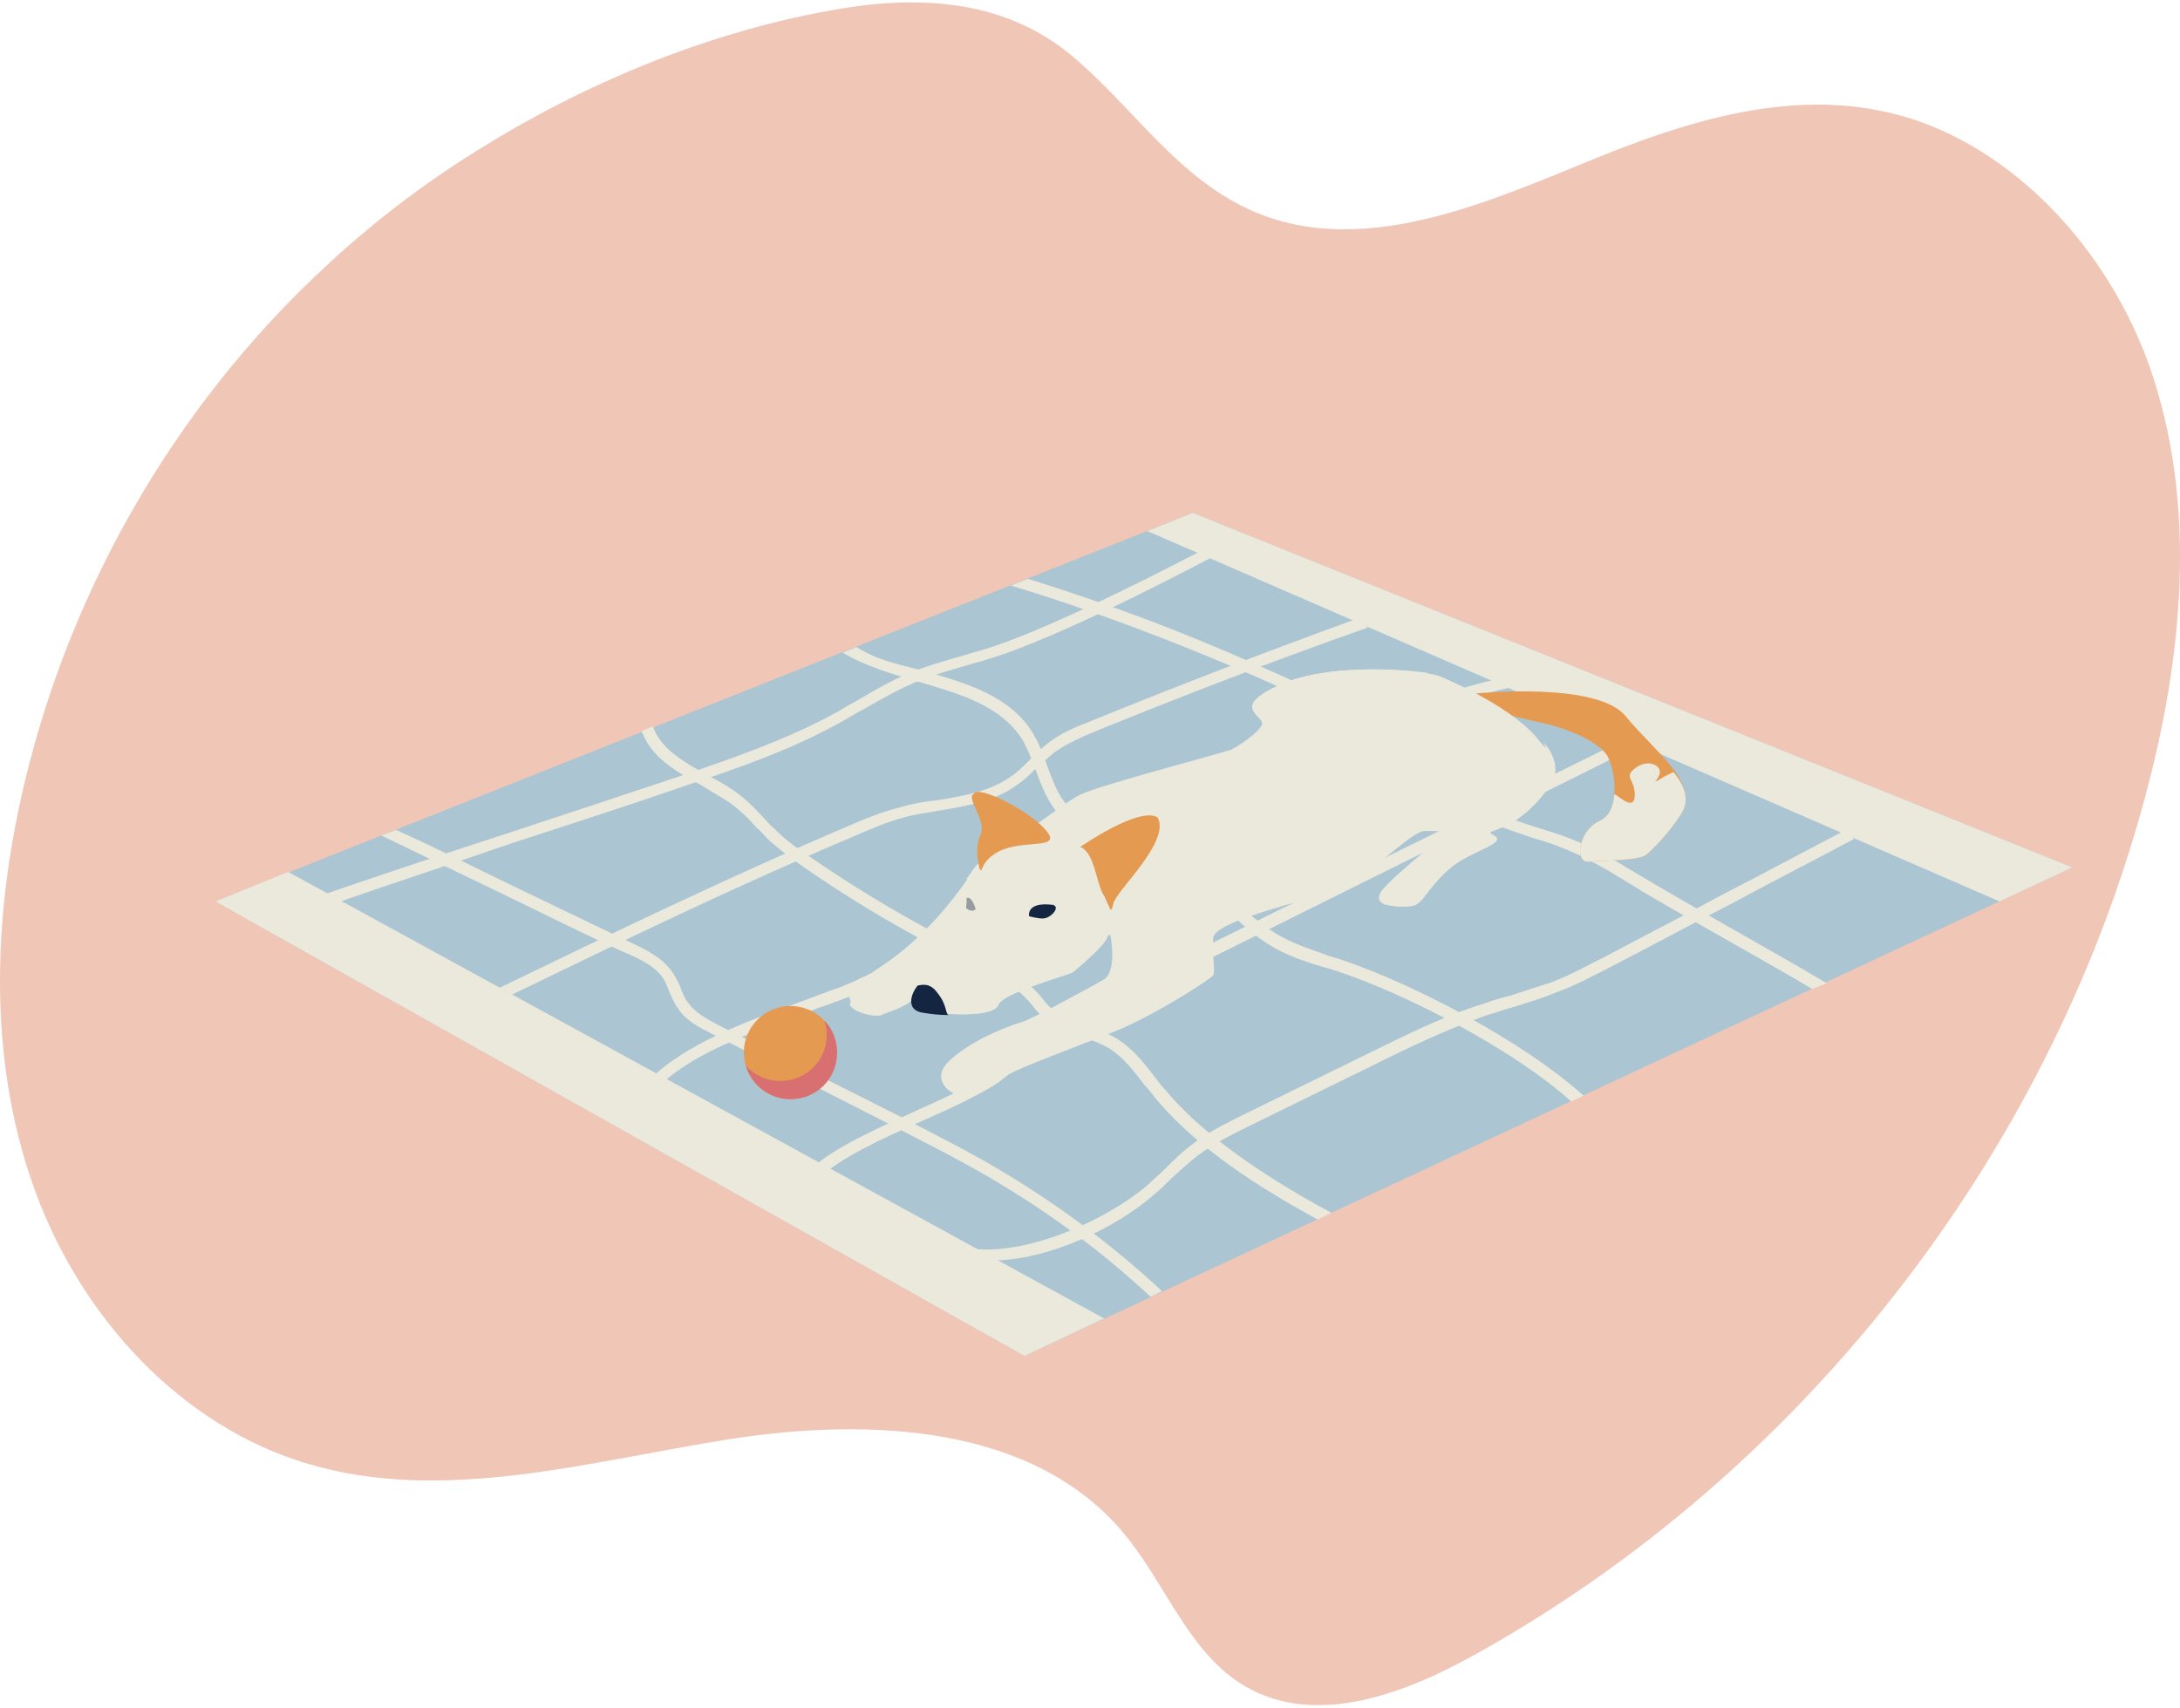 <svg width="425" height="333" viewBox="0 0 425 333" fill="none" xmlns="http://www.w3.org/2000/svg">
<path d="M63.659 51.782C33.717 79.418 12.673 116.372 3.984 156.152C-1.565 181.486 -1.984 208.39 7.02 232.676C16.023 256.963 35.287 278.109 60.1 285.437C86.587 293.289 114.855 284.914 142.18 280.622C169.505 276.33 201.646 277.795 219.234 299.151C227.401 308.991 231.798 322.496 242.895 328.881C256.506 336.733 273.675 330.347 287.39 322.705C350.835 287.531 399.099 225.977 418.048 155.943C425.586 128.306 428.518 98.261 418.991 71.253C412.186 52.2 397.947 34.509 379.416 25.82C357.221 15.456 334.084 21.633 312.412 30.321C292.102 38.487 266.975 50.525 245.094 41.523C229.599 35.137 221.014 20.795 208.556 10.536C194.945 -0.561 177.776 -0.979 161.234 2.161C137.259 6.558 113.494 16.503 92.974 29.379C82.504 35.87 72.663 43.407 63.659 51.782Z" fill="#F0C6B6"/>
<path d="M42 175.767L199.738 264.384L404 169.121L232.526 100L42 175.767Z" fill="#ABC5D3"/>
<path d="M66.37 175.767L63.711 174.217C74.567 170.45 87.416 166.241 98.936 162.475C110.457 158.709 122.42 154.721 133.054 151.176C142.802 147.853 152.993 144.308 162.076 139.434C163.848 138.548 165.399 137.441 167.171 136.554C170.938 134.339 174.704 132.124 178.913 130.573C182.015 129.465 185.116 128.579 188.218 127.693C189.547 127.25 190.655 127.028 191.984 126.585C205.941 122.376 234.742 107.089 234.742 107.089L235.849 108.862C235.849 108.862 206.827 124.37 192.427 128.579C191.098 129.022 189.99 129.243 188.661 129.687C185.559 130.573 182.458 131.459 179.578 132.567C175.59 134.117 171.824 136.333 168.279 138.327C166.507 139.213 164.956 140.321 163.184 141.207C153.879 146.302 143.688 149.847 133.718 153.17C122.863 156.936 111.121 160.702 99.601 164.469C88.081 168.456 77.225 172.001 66.37 175.767Z" fill="#EBE9DC"/>
<path d="M99.823 193.934L97.386 192.605C119.318 181.971 142.359 170.893 165.177 161.146C168.722 159.595 172.045 158.266 175.59 157.379C177.805 156.715 180.242 156.272 182.679 156.05C187.996 155.164 193.092 154.278 197.08 151.398C198.409 150.512 199.517 149.404 200.624 148.296C201.732 147.188 202.84 146.081 203.947 145.195C206.606 142.979 209.929 141.65 212.809 140.542C228.539 134.117 246.927 127.028 264.65 120.603L266.644 122.376C248.92 128.579 229.425 136.111 213.695 142.536C211.037 143.644 207.935 144.973 205.498 146.745C204.39 147.632 203.283 148.739 202.175 149.625C201.067 150.733 199.738 152.062 198.409 152.949C193.978 156.272 188.439 157.158 183.122 158.044C180.907 158.487 178.47 158.709 176.255 159.373C172.931 160.259 169.83 161.589 166.285 163.14C143.245 172.887 121.755 183.3 99.823 193.934Z" fill="#EBE9DC"/>
<path d="M127.958 212.322L126.408 210.771C133.275 203.682 145.239 199.251 155.651 195.485C158.753 194.377 161.411 193.269 164.07 192.383C171.602 189.281 178.692 185.072 185.559 180.641C192.87 176.21 200.181 171.558 208.378 168.456C211.258 167.349 214.138 166.463 217.24 165.576C221.228 164.247 225.437 162.918 229.425 161.146C233.191 159.373 236.736 157.158 240.28 154.942C241.388 154.278 242.496 153.392 243.603 152.727C258.447 143.644 276.613 135.89 292.121 132.345L294.115 134.117C278.829 137.662 259.554 145.638 244.933 154.721C243.825 155.385 242.717 156.05 241.609 156.936C238.065 159.152 234.52 161.589 230.532 163.361C226.545 165.133 222.335 166.463 218.126 167.792C215.246 168.678 212.366 169.564 209.486 170.672C201.51 173.773 194.199 178.204 187.11 182.635C180.242 186.844 172.931 191.275 165.399 194.377C162.74 195.485 159.86 196.371 156.98 197.479C146.125 201.466 134.605 205.454 127.958 212.322Z" fill="#EBE9DC"/>
<path d="M159.196 230.045L157.645 228.273C162.741 223.621 170.938 220.076 178.692 216.531C184.23 214.094 189.326 211.657 193.313 208.999C195.307 207.669 197.301 206.119 199.073 204.568C200.624 203.239 202.397 201.909 204.169 200.58C207.714 198.143 211.701 196.149 215.468 194.155L318.263 143.422L319.814 145.195L216.354 196.592C212.588 198.365 208.821 200.359 205.277 202.796C203.504 203.903 201.954 205.233 200.403 206.562C198.409 208.113 196.415 209.663 194.421 211.214C190.212 213.873 184.895 216.31 179.356 218.747C171.824 222.07 164.07 225.614 159.196 230.045Z" fill="#EBE9DC"/>
<path d="M193.313 245.775C192.649 245.775 191.762 245.775 191.098 245.775L190.212 243.559C201.067 244.446 215.911 237.799 223.886 230.932C224.994 229.824 226.102 228.938 227.209 227.83C228.76 226.279 230.311 224.728 232.083 223.399C235.406 220.741 239.173 218.968 242.717 217.196L266.644 205.454C273.955 201.909 281.266 198.143 289.241 195.706C291.013 195.042 292.564 194.599 294.337 194.155C296.995 193.269 299.875 192.383 302.534 191.497C306.078 190.168 309.623 188.174 313.168 186.402C319.814 182.857 328.011 178.648 336.208 174.217C344.405 170.007 352.602 165.577 359.47 162.032L361.464 163.583C354.818 167.127 345.734 171.78 337.537 176.211C329.34 180.42 321.143 184.851 314.275 188.395C310.731 190.168 307.186 192.162 303.42 193.491C300.761 194.599 297.881 195.485 295.001 196.371C293.229 196.814 291.678 197.479 289.906 197.922C282.373 200.58 274.841 204.125 267.751 207.67L243.825 219.411C240.28 221.184 236.514 222.956 233.412 225.393C231.64 226.722 230.089 228.273 228.538 229.602C227.431 230.71 226.323 231.818 224.994 232.925C217.683 239.35 204.39 245.775 193.313 245.775Z" fill="#EBE9DC"/>
<path d="M353.267 192.826C347.728 189.503 341.747 186.18 335.543 182.635C329.34 179.09 322.916 175.546 317.599 172.223C313.611 169.786 309.623 167.349 305.192 165.576C303.198 164.69 300.983 164.026 298.767 163.361C295.001 162.032 291.013 160.924 287.469 158.709C284.589 156.936 281.93 154.721 279.493 152.505C278.607 151.841 277.721 150.955 276.835 150.29C267.087 142.093 255.345 136.554 244.268 131.68C228.76 125.034 213.252 119.053 197.08 114.179L200.403 112.849C216.575 117.945 229.646 122.819 245.154 129.687C256.453 134.561 268.416 140.321 278.386 148.739C279.272 149.404 280.158 150.29 281.044 150.955C283.481 153.17 285.918 155.385 288.798 156.936C292.121 158.93 295.666 160.038 299.654 161.367C301.869 162.032 304.084 162.696 306.3 163.583C310.731 165.355 314.94 167.792 318.928 170.229C324.466 173.552 330.67 177.097 336.873 180.641C343.076 184.186 350.608 188.395 356.147 191.718L353.267 192.826Z" fill="#EBE9DC"/>
<path d="M306.3 214.759C295.001 204.568 273.955 193.712 260.441 189.282C259.776 189.06 259.111 188.838 258.225 188.617C255.124 187.731 251.801 186.623 248.921 185.072C246.04 183.521 243.604 181.528 241.167 179.312C240.502 178.869 239.837 178.204 239.173 177.761C232.305 172.223 224.551 167.792 216.575 164.469L215.468 164.026C212.145 162.696 208.821 161.367 206.384 158.709C204.169 156.272 203.061 153.17 201.954 150.29C201.289 148.296 200.403 146.302 199.517 144.53C195.307 137.662 187.553 135.447 179.356 133.01C174.039 131.459 168.722 129.908 164.291 127.25L166.95 126.142C171.159 128.8 174.925 129.465 180.021 130.794C188.439 133.231 197.08 135.668 201.51 143.201C202.618 145.195 203.504 147.188 204.169 149.404C205.277 152.284 206.163 154.942 208.157 157.158C210.372 159.373 213.474 160.703 216.354 161.81L217.462 162.253C225.88 165.576 233.634 170.229 240.723 175.989C241.388 176.432 242.053 177.097 242.717 177.54C245.154 179.534 247.591 181.528 250.25 182.857C253.13 184.408 256.231 185.294 259.111 186.401C259.776 186.623 260.662 186.845 261.327 187.066C275.284 191.718 296.995 203.017 308.737 213.651L306.3 214.759Z" fill="#EBE9DC"/>
<path d="M256.896 237.799C241.831 229.602 231.862 222.07 225.215 214.094C224.551 213.208 223.886 212.322 223.222 211.657C221.006 208.777 219.012 206.119 216.132 204.346C214.581 203.46 212.809 202.795 210.815 202.131C209.486 201.688 208.157 201.245 206.827 200.58C204.612 199.472 202.84 198.143 201.51 196.371C199.517 193.712 196.637 191.497 192.87 189.724C180.242 183.964 168.279 177.097 156.759 169.121C154.543 167.57 152.107 165.798 149.891 163.804C149.005 162.918 148.34 162.032 147.454 161.367C146.346 160.038 145.239 158.93 143.909 157.822C141.916 156.05 139.257 154.721 136.82 153.17C131.946 150.511 127.072 147.853 125.078 142.536L127.294 141.65C128.845 146.081 133.275 148.518 137.928 151.176C140.586 152.505 143.245 154.056 145.46 156.05C146.79 157.158 147.897 158.487 149.226 159.816C149.891 160.702 150.777 161.367 151.663 162.253C153.657 164.247 156.094 165.798 158.31 167.349C169.608 175.103 181.572 181.97 193.978 187.731C198.187 189.724 201.289 192.161 203.504 195.041C204.39 196.371 205.941 197.478 207.935 198.365C209.043 199.029 210.372 199.472 211.701 199.915C213.695 200.58 215.468 201.245 217.461 202.352C220.785 204.346 223 207.226 225.215 210.106C225.88 210.993 226.545 211.879 227.209 212.543C233.634 220.297 244.711 228.494 259.555 236.47L256.896 237.799Z" fill="#EBE9DC"/>
<path d="M224.329 252.864C215.024 244.224 205.498 237.134 194.421 230.488C187.775 226.5 180.685 222.956 173.818 219.411L138.592 201.466C136.377 200.358 133.718 199.029 132.168 196.592C131.503 195.706 131.06 194.598 130.617 193.712C130.395 193.048 129.952 192.161 129.731 191.497C128.18 188.617 125.078 187.066 121.312 185.515C114.001 182.192 106.026 178.204 98.272 174.438C90.518 170.672 81.656 166.462 74.345 162.918L77.225 161.81C84.536 165.133 91.625 168.678 99.379 172.444C107.133 176.21 115.109 179.977 122.42 183.521C125.743 185.072 129.731 186.844 131.725 190.611C132.168 191.497 132.611 192.161 132.832 193.048C133.275 193.934 133.497 194.82 134.162 195.484C135.491 197.478 137.706 198.586 139.7 199.694L174.925 217.417C181.793 220.962 188.882 224.507 195.529 228.494C206.606 235.141 217.018 242.895 226.545 251.756L224.329 252.864Z" fill="#EBE9DC"/>
<path d="M199.738 264.384L215.246 257.074L56.179 170.007L42 175.768L199.738 264.384Z" fill="#EBE9DC"/>
<path d="M223.665 103.545L389.821 175.767L404 169.121L232.526 100L223.665 103.545Z" fill="#EBE9DC"/>
<path d="M154.1 214.316C159.117 214.316 163.184 210.249 163.184 205.233C163.184 200.216 159.117 196.149 154.1 196.149C149.084 196.149 145.017 200.216 145.017 205.233C145.017 210.249 149.084 214.316 154.1 214.316Z" fill="#E59A51"/>
<path d="M160.747 199.03C160.968 199.916 161.19 200.802 161.19 201.688C161.19 206.784 157.202 210.771 152.107 210.771C149.448 210.771 147.233 209.664 145.46 207.891C146.568 211.657 150.113 214.316 154.1 214.316C159.196 214.316 163.184 210.328 163.184 205.233C163.184 202.796 162.297 200.58 160.747 199.03Z" fill="#D86F70"/>
<path d="M203.061 160.038C203.061 160.259 202.84 161.146 202.397 162.475C201.067 166.463 197.966 174.66 196.193 175.546C193.756 176.654 179.356 191.497 178.691 193.712C178.027 196.149 172.488 197.478 171.824 197.922C171.159 198.365 165.842 197.478 165.842 195.485C165.842 193.712 162.962 194.377 172.488 187.952C180.021 182.857 185.781 175.546 188.661 171.336C189.547 170.229 189.99 169.343 190.433 168.9C191.541 167.349 199.295 162.475 202.175 160.702C202.618 160.481 202.84 160.259 203.061 160.038Z" fill="#EBE9DC"/>
<path d="M328.011 158.266C325.796 162.032 322.251 165.576 320.922 166.684C319.592 167.792 312.503 167.792 309.623 168.013C306.965 168.235 307.629 162.032 311.838 160.038C313.832 159.152 314.497 157.158 314.718 154.942C314.94 152.062 314.275 149.182 313.389 147.41C311.174 143.865 303.198 141.428 300.761 140.985C298.324 140.542 286.361 137.441 286.361 137.441L287.69 135.225C287.69 135.225 311.395 132.788 316.934 139.656C320.035 143.422 324.023 146.967 326.46 150.29C328.454 153.17 329.34 155.829 328.011 158.266Z" fill="#E59A51"/>
<path d="M202.175 162.475C200.846 166.463 197.744 174.66 195.972 175.546C193.535 176.654 179.135 191.497 178.47 193.712C177.805 196.149 172.267 197.479 171.602 197.922C170.938 198.365 165.621 197.479 165.621 195.485C165.621 195.485 166.95 196.814 170.716 195.485C174.482 194.156 182.236 186.402 184.009 182.414C185.559 179.091 190.433 174.438 188.439 171.337C189.326 170.229 189.769 169.343 190.212 168.9C191.319 167.349 199.073 162.475 201.953 160.703L202.175 162.475Z" fill="#EBE9DC"/>
<path d="M301.869 153.613C294.78 163.361 288.355 161.367 291.235 162.918C294.115 164.469 286.14 166.02 282.373 169.564C278.607 172.888 277.721 175.546 275.949 176.432C275.062 176.875 272.182 176.875 270.41 176.432C270.188 176.432 270.188 176.432 270.188 176.432C268.859 175.989 268.416 175.103 269.302 173.774C271.739 170.672 280.158 164.026 281.266 163.14C282.152 162.475 281.266 162.032 279.715 162.032C279.272 162.032 278.607 162.032 277.721 162.032C277.499 162.032 277.278 162.032 276.835 162.253C273.29 163.583 265.758 171.78 259.776 173.774C253.13 175.989 236.514 179.755 236.071 183.078C235.849 186.402 236.514 189.946 236.071 190.389C235.628 191.054 226.102 197.257 218.569 200.58C210.815 203.903 194.643 209.22 191.541 212.544C189.99 214.316 186.889 214.094 184.895 212.544C183.344 211.214 182.679 209.22 184.895 207.005C189.769 202.353 197.744 199.694 199.295 199.251C201.067 198.808 214.803 191.276 215.468 190.832C217.905 188.617 216.354 181.749 216.354 181.749L215.246 182.414C214.36 182.414 213.252 182.192 211.923 181.749L199.738 164.912C200.181 163.361 201.067 162.032 202.397 160.481C202.618 160.26 202.84 160.26 203.061 160.038C205.72 158.044 208.821 155.829 210.594 154.943C214.138 153.17 238.508 146.746 239.616 146.302C240.723 146.081 246.262 142.315 246.04 140.985C246.04 139.435 239.616 137.662 250.25 133.231C258.89 129.687 271.961 130.351 277.942 131.238C279.272 131.459 280.379 131.681 280.823 131.902C282.816 132.788 295.444 138.105 300.318 144.752C303.42 147.632 304.084 150.733 301.869 153.613Z" fill="#EBE9DC"/>
<path d="M216.797 181.749C216.797 182.192 216.354 182.414 215.689 182.414C214.803 182.414 213.695 182.192 212.366 181.749C206.606 179.534 196.415 172.445 199.074 164.247C199.517 162.697 201.51 162.032 202.84 160.481C202.84 160.26 203.061 160.26 203.061 160.038C203.061 160.038 203.061 160.038 203.504 160.038C205.055 159.595 209.264 160.924 210.594 162.032C212.144 163.361 216.797 168.457 219.234 169.121C221.449 170.008 216.354 177.983 216.797 181.749Z" fill="#EBE9DC"/>
<path d="M328.011 158.266C325.796 162.032 322.251 165.577 320.922 166.684C319.592 167.792 312.503 167.792 309.623 168.013C306.964 168.235 307.629 162.032 311.838 160.038C313.832 159.152 314.497 157.158 314.718 154.942H314.94C316.269 155.829 318.706 158.044 318.706 154.942C318.706 151.841 316.491 151.619 318.706 149.847C320.922 148.075 323.359 148.961 323.58 150.29C323.802 151.841 321.365 153.17 323.802 151.841C324.688 151.176 325.574 150.955 326.239 150.512C328.454 153.17 329.34 155.829 328.011 158.266Z" fill="#EBE9DC"/>
<path d="M215.911 182.635C215.467 184.408 209.486 189.282 209.264 189.503C209.043 189.946 195.529 193.491 194.643 195.928C193.978 197.7 189.325 197.922 185.116 197.7C183.344 197.7 181.572 197.479 180.242 197.257C178.691 197.036 178.027 196.371 177.805 195.485C177.584 194.377 178.248 192.826 178.913 191.719C179.135 191.497 179.356 191.054 179.578 191.054C180.907 189.946 186.667 182.192 187.996 180.641C187.996 180.641 187.996 180.641 187.996 180.42C189.325 178.869 187.996 175.103 188.218 173.995C188.218 173.774 188.439 173.552 188.439 173.331C189.769 170.894 194.421 164.469 194.421 164.469C196.636 161.146 207.492 163.14 212.809 165.577C215.024 166.684 216.132 169.564 216.354 172.666C216.797 177.318 216.132 181.749 215.911 182.635Z" fill="#EBE9DC"/>
<path d="M193.978 166.463C192.87 167.127 191.763 168.235 191.319 169.786C191.319 169.786 189.99 165.798 191.319 162.918C192.649 160.259 189.104 156.493 189.769 154.942C189.769 154.721 189.99 154.499 190.212 154.499C192.206 153.613 202.84 159.373 204.612 162.918C205.72 165.577 198.187 163.583 193.978 166.463Z" fill="#E59A51"/>
<path opacity="0.6" d="M215.911 182.635C215.468 184.408 209.486 189.282 209.264 189.503C209.043 189.946 195.529 193.491 194.643 195.928C193.978 197.7 189.326 197.922 185.116 197.7C183.344 197.7 181.572 197.479 180.242 197.257C178.692 197.036 178.027 196.371 177.805 195.485C178.027 195.706 178.692 196.371 180.685 196.371C182.901 196.371 187.996 197.036 189.326 196.371C190.655 195.706 193.313 193.048 194.643 192.383C195.75 191.719 199.295 189.06 199.96 187.066C200.624 185.072 198.63 180.42 198.63 179.091C198.63 177.54 199.96 173.774 202.397 173.552C204.834 173.331 208.157 173.995 208.6 174.66C209.264 175.324 212.144 177.983 213.474 177.761C214.803 177.54 215.468 172.001 215.246 170.894C215.468 171.337 215.911 172.223 216.575 173.331C216.797 177.318 216.132 181.749 215.911 182.635Z" fill="#EBE9DC"/>
<path d="M217.018 176.21C216.575 178.204 216.575 177.318 215.689 175.546C215.468 175.324 215.467 174.881 215.246 174.66C213.695 172.444 213.474 166.241 210.594 165.133C210.594 165.133 222.114 157.158 225.658 159.373C225.658 159.595 225.88 159.595 225.88 159.816C227.652 164.69 217.461 173.774 217.018 176.21Z" fill="#E59A51"/>
<path d="M278.607 131.238C276.392 131.238 272.625 131.459 269.081 131.238C264.207 131.016 256.896 134.339 251.8 137.219C246.926 140.099 246.483 140.764 246.483 140.764C246.483 139.213 240.059 137.441 250.693 133.01C259.554 129.687 272.404 130.352 278.607 131.238Z" fill="#EBE9DC"/>
<path d="M301.869 153.613C294.78 163.361 288.355 161.367 291.235 162.918C294.115 164.469 286.139 166.02 282.373 169.564C278.607 172.888 277.721 175.546 275.949 176.432C275.062 176.875 272.182 176.875 270.41 176.432C271.296 176.654 273.29 176.432 275.727 173.552C278.607 170.229 288.355 164.247 288.798 163.14C289.241 162.032 285.918 164.026 295.223 157.823C304.527 151.841 300.983 144.752 300.983 144.752C303.42 147.632 304.084 150.733 301.869 153.613Z" fill="#EBE9DC"/>
<path d="M277.278 162.032C273.733 163.361 266.201 171.558 260.219 173.552C253.573 175.767 236.957 179.534 236.514 182.857C236.292 186.18 236.957 189.724 236.514 190.168C236.071 190.832 226.545 197.035 219.012 200.359C211.258 203.682 195.086 208.999 191.984 212.322C190.433 214.094 187.332 213.873 185.338 212.322C188.439 212.986 192.206 209.663 194.642 207.891C197.079 206.119 209.707 203.903 213.917 202.131C217.904 200.359 235.185 191.275 235.406 188.617C235.849 185.958 235.849 178.869 236.514 175.546C237.179 172.223 245.597 171.115 250.25 169.786C254.902 168.456 266.644 161.146 267.973 153.613C269.302 146.081 274.841 145.859 272.847 147.188C270.631 148.518 269.745 153.613 269.745 153.613C267.751 160.924 273.512 162.032 277.278 162.032Z" fill="#EBE9DC"/>
<path d="M217.018 176.211C216.575 178.205 216.575 177.318 215.689 175.546C215.024 173.774 214.36 171.115 214.36 169.786C214.581 167.57 213.474 168.235 219.455 162.918C222.335 160.481 224.329 159.595 225.659 159.595C227.652 164.69 217.461 173.774 217.018 176.211Z" fill="#E59A51"/>
<path d="M195.307 162.032C194.421 164.469 194.2 166.02 193.756 166.463C192.649 167.127 191.541 168.235 191.098 169.786C191.098 169.786 189.769 165.798 191.098 162.918C192.427 160.26 188.882 156.493 189.547 154.943C190.212 155.164 191.098 155.386 191.541 156.05C192.87 157.38 196.193 159.373 195.307 162.032Z" fill="#E59A51"/>
<path d="M184.895 197.922C183.122 197.922 181.35 197.7 180.021 197.479C176.476 197.036 177.584 193.712 178.913 192.162C180.021 191.94 181.35 191.719 182.679 193.491C184.673 195.928 184.23 197.479 184.895 197.922Z" fill="#132541"/>
<path d="M200.624 178.648C200.624 178.648 199.959 175.768 205.277 176.432C206.827 176.875 204.833 179.091 203.283 179.091C202.175 179.091 200.624 178.648 200.624 178.648Z" fill="#132541"/>
<path d="M188.439 177.097C188.882 177.54 189.547 177.761 190.212 177.318C190.212 177.318 189.547 174.66 188.439 175.103V177.097Z" fill="#132541"/>
<path opacity="0.6" d="M190.212 179.312C189.547 179.755 188.882 180.198 187.996 180.641C189.326 179.091 187.996 175.324 188.218 174.217C188.218 173.995 188.439 173.774 188.439 173.552C188.439 173.552 189.547 174.217 189.99 174.66C190.655 175.103 191.319 178.648 190.212 179.312Z" fill="#EBE9DC"/>
</svg>
